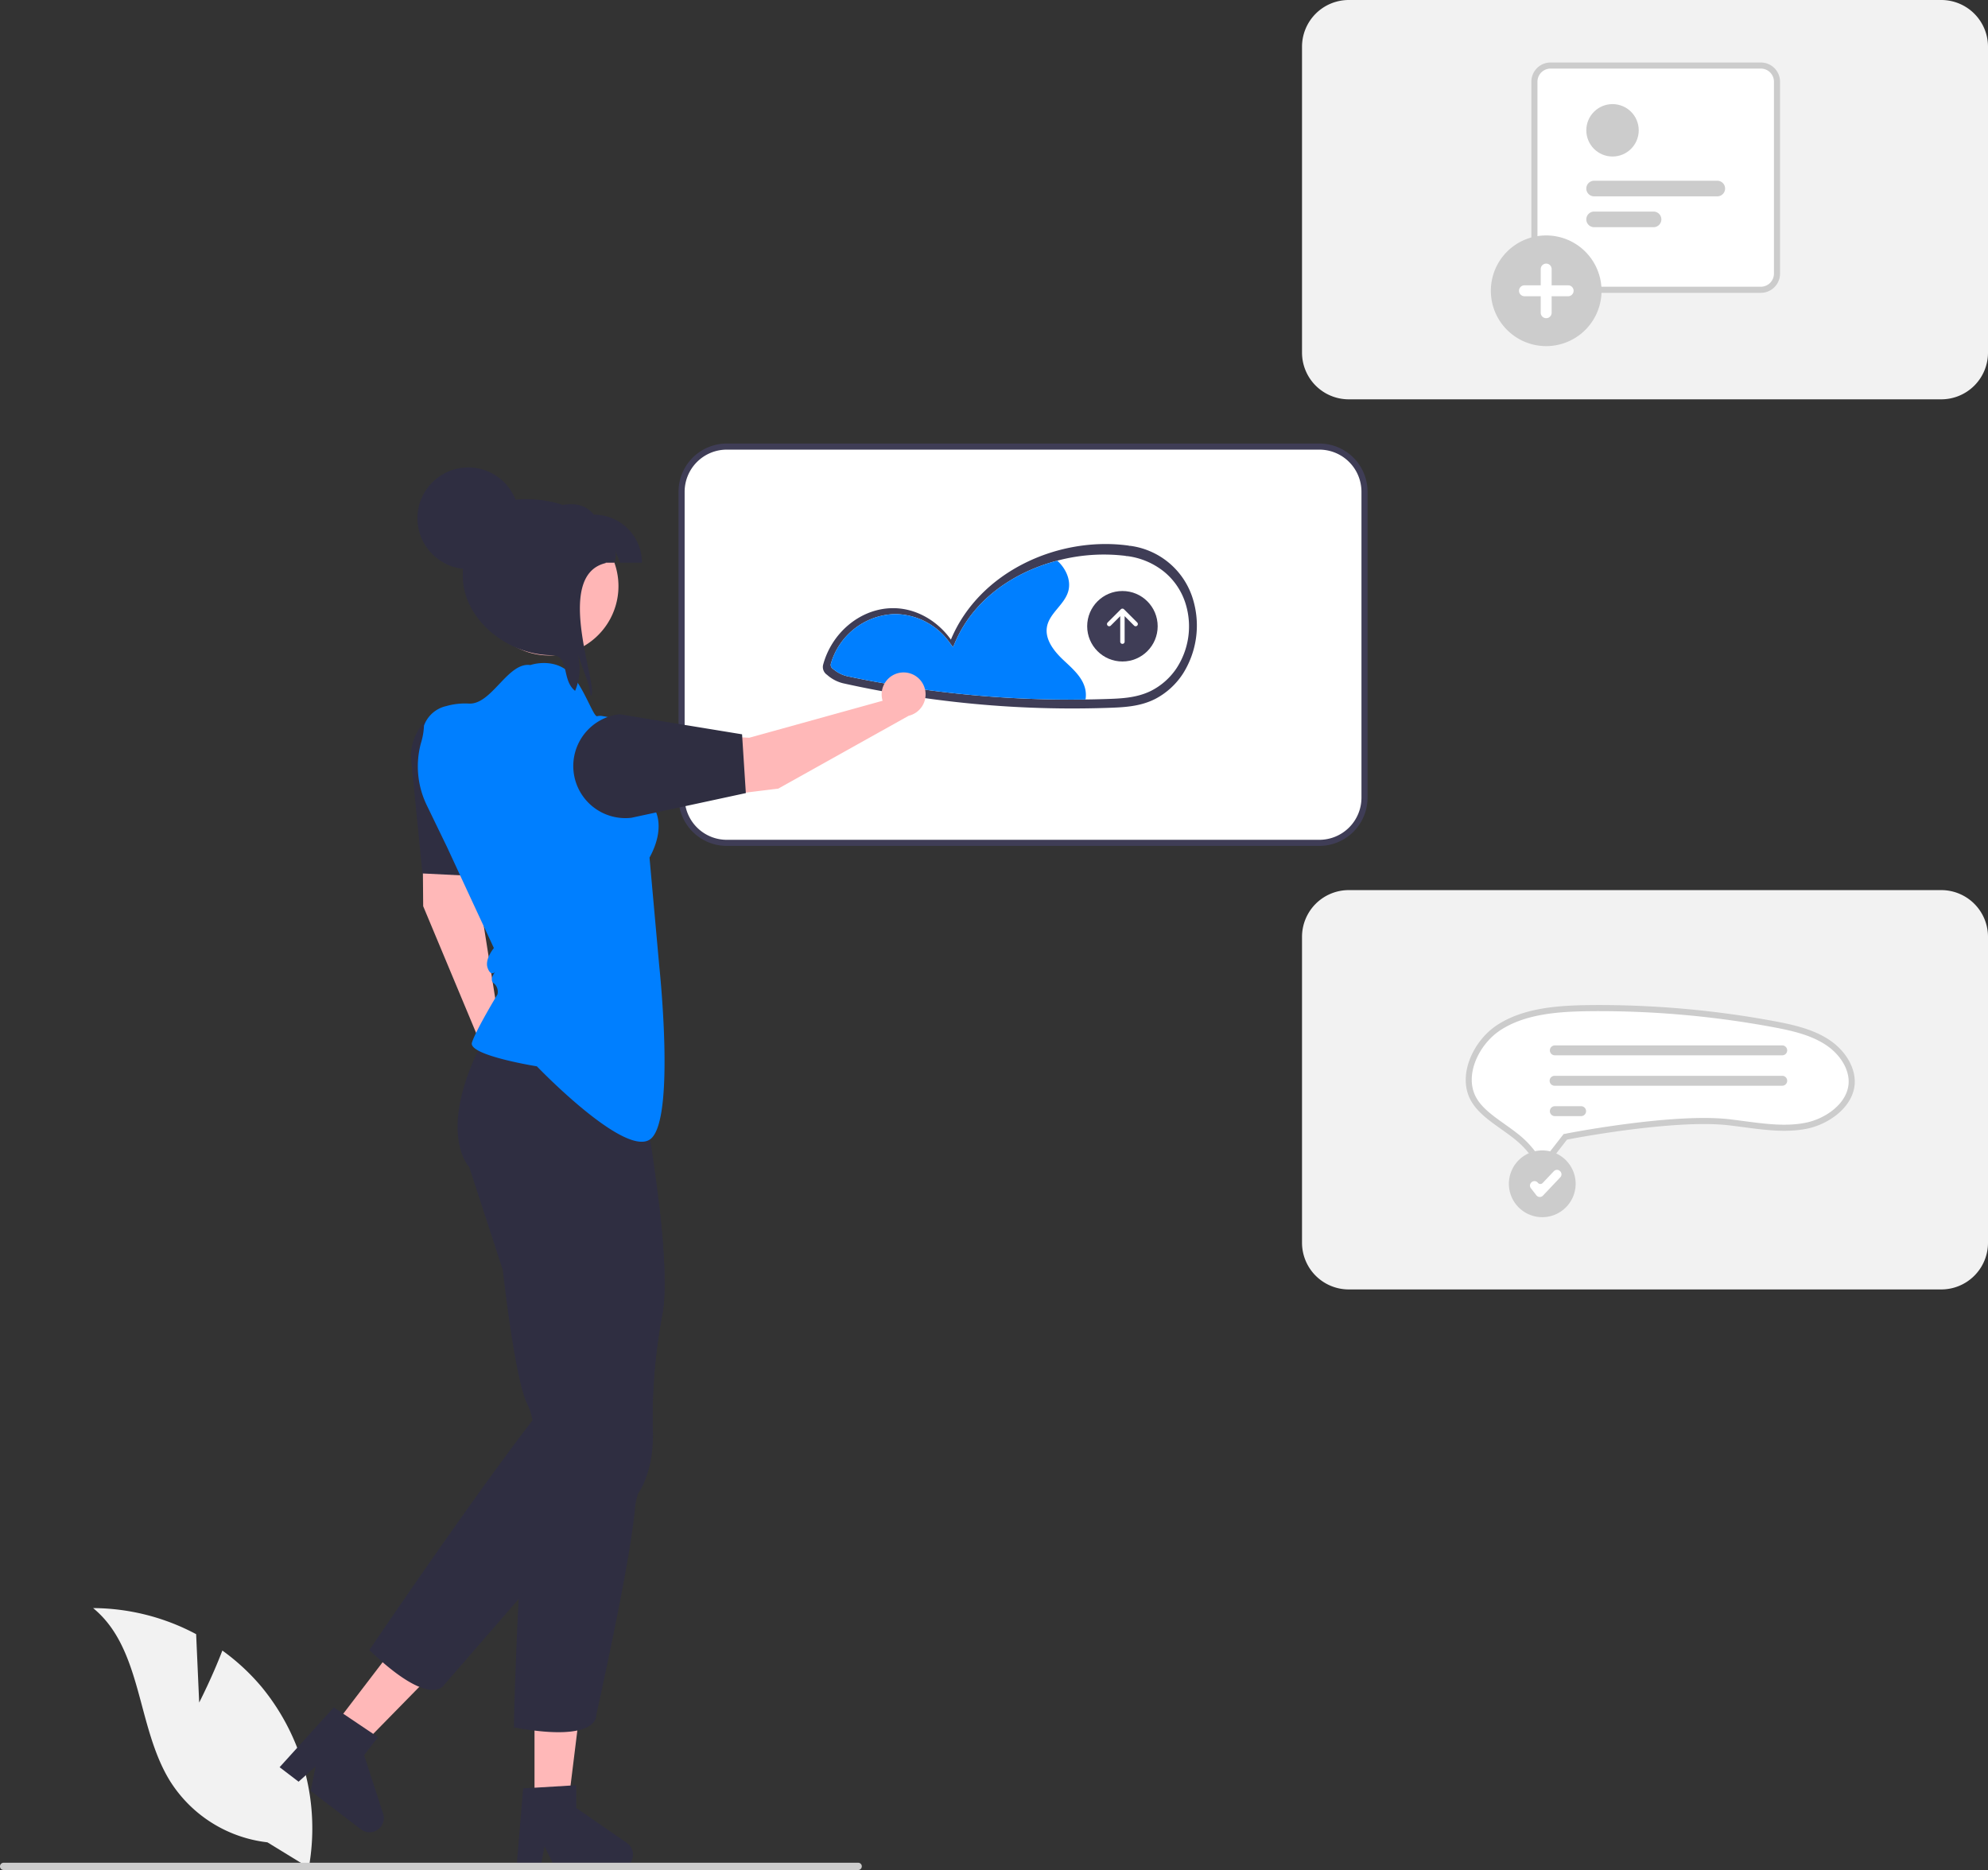 <svg data-name="Layer 1" xmlns="http://www.w3.org/2000/svg" width="652.055" height="613.451" viewBox="0 0 652.055 613.451" xmlns:xlink="http://www.w3.org/1999/xlink"><rect x="0" y="0" width="652.055" height="613.451" fill="#333333" stroke="none"/><path d="M339.304,701.797l-.998-22.434a72.456,72.456,0,0,0-33.796-8.555c16.231,13.27,14.203,38.851,25.208,56.697a43.582,43.582,0,0,0,31.959,20.14l13.583,8.316a73.03,73.03,0,0,0-15.393-59.179,70.543,70.543,0,0,0-12.964-12.046C343.65,693.314,339.304,701.797,339.304,701.797Z" transform="translate(-273.972 -143.274)" fill="#f2f2f2"/><rect x="223.555" y="146.5" width="224" height="130" rx="14.815" fill="#fff"/><path d="M706.713,420.774H512.343A15.833,15.833,0,0,1,496.528,404.959V304.589A15.833,15.833,0,0,1,512.343,288.774H706.713a15.833,15.833,0,0,1,15.814,15.815V404.959A15.833,15.833,0,0,1,706.713,420.774Zm-194.37-130A13.83,13.83,0,0,0,498.528,304.589V404.959A13.83,13.83,0,0,0,512.343,418.774H706.713a13.83,13.83,0,0,0,13.814-13.815V304.589a13.83,13.83,0,0,0-13.814-13.815Z" transform="translate(-273.972 -143.274)" fill="#3f3d56"/><path d="M910.713,274.274H716.343a15.332,15.332,0,0,1-15.315-15.315V158.589A15.332,15.332,0,0,1,716.343,143.274H910.713a15.332,15.332,0,0,1,15.314,15.315V258.959A15.332,15.332,0,0,1,910.713,274.274Z" transform="translate(-273.972 -143.274)" fill="#f2f2f2"/><path d="M910.713,566.274H716.343a15.332,15.332,0,0,1-15.315-15.315V450.589A15.332,15.332,0,0,1,716.343,435.274H910.713a15.332,15.332,0,0,1,15.314,15.315V550.959A15.332,15.332,0,0,1,910.713,566.274Z" transform="translate(-273.972 -143.274)" fill="#f2f2f2"/><path d="M665.43,340.443a24.889,24.889,0,0,0-20.699-18.102c-.107-.016-.209.005-.316-.002a2.956,2.956,0,0,0-.422-.102c-22.609-3.075-48.708,8.304-58.13,30.859-4.665-6.502-12.103-10.703-20.059-10.286-10.149.533-19.106,8.307-21.849,18.532a3.086,3.086,0,0,0,1.276,3.3,12.31,12.31,0,0,0,5.165,2.759q6.159,1.373,12.362,2.515,12.104,2.229,24.334,3.604a343.988,343.988,0,0,0,49.841,1.982c5.541-.182,10.885-.375,15.962-2.949a24.162,24.162,0,0,0,9.157-8.408A29.608,29.608,0,0,0,665.43,340.443Z" transform="translate(-273.972 -143.274)" fill="#3f3d56"/><path d="M662.938,341.638a21.934,21.934,0,0,0-7.013-10.699,24.101,24.101,0,0,0-12.144-5.228h-.27l-.25-.045a1.74,1.74,0,0,0-.244-.058A59.195,59.195,0,0,0,620.751,327.201c-13.942,3.667-27.146,12.35-33.311,26.356l-.88,2.01-1.317-1.753a22.185,22.185,0,0,0-17.545-9.081c-.334,0-.668.006-1.008.026a22.526,22.526,0,0,0-20.217,16.306,1.579,1.579,0,0,0,.758,1.676l.103.077a10.924,10.924,0,0,0,4.476,2.28c3.988.848,8.047,1.631,12.061,2.331,7.784,1.361,15.773,2.485,23.736,3.339A351.15,351.15,0,0,0,630.018,372.74q3.111-.039,6.21-.135c5.317-.161,10.346-.321,15.111-2.614a22.01,22.01,0,0,0,8.464-7.398A25.092,25.092,0,0,0,662.938,341.638Z" transform="translate(-273.972 -143.274)" fill="#fff"/><path d="M630.018,372.74a351.15,351.15,0,0,1-42.411-1.972c-7.963-.854-15.952-1.978-23.736-3.339-4.014-.7-8.073-1.484-12.061-2.331a10.924,10.924,0,0,1-4.476-2.28l-.103-.077a1.579,1.579,0,0,1-.758-1.676A22.526,22.526,0,0,1,566.69,344.759c.34-.019.674-.026,1.008-.026a22.185,22.185,0,0,1,17.545,9.081l1.317,1.753.88-2.01c6.165-14.007,19.369-22.689,33.311-26.356,2.813,2.543,4.624,6.441,3.596,10.057-1.239,4.386-6.146,7.122-6.968,11.605-.751,4.091,2.177,7.893,5.189,10.757,3.012,2.858,6.499,5.728,7.373,9.787A8.97,8.97,0,0,1,630.018,372.74Z" transform="translate(-273.972 -143.274)" fill="#007fff"/><circle cx="368.152" cy="205.441" r="11.56" fill="#3f3d56"/><path d="M646.97,347.482l-4.335-4.335a.722.722,0,0,0-1.022,0l-4.335,4.335a.722.722,0,1,0,1.022,1.022l3.102-3.102v8.371a.722.722,0,1,0,1.445,0v-8.371l3.102,3.102a.722.722,0,0,0,1.022-1.022Z" transform="translate(-273.972 -143.274)" fill="#fff"/><path d="M851.522,238.335H782.552a5.304,5.304,0,0,1-5.298-5.298V170.072a5.304,5.304,0,0,1,5.298-5.298h68.97a5.304,5.304,0,0,1,5.298,5.298v62.965A5.304,5.304,0,0,1,851.522,238.335Z" transform="translate(-273.972 -143.274)" fill="#fff"/><path d="M851.522,239.335H782.552a6.305,6.305,0,0,1-6.298-6.298V170.072a6.305,6.305,0,0,1,6.298-6.298h68.97a6.305,6.305,0,0,1,6.298,6.298v62.965A6.305,6.305,0,0,1,851.522,239.335Zm-68.97-73.561a4.303,4.303,0,0,0-4.298,4.298v62.965a4.303,4.303,0,0,0,4.298,4.298h68.97a4.303,4.303,0,0,0,4.298-4.298V170.072a4.303,4.303,0,0,0-4.298-4.298Z" transform="translate(-273.972 -143.274)" fill="#ccc"/><circle cx="528.9" cy="42.748" r="8.597" fill="#ccc"/><path d="M837.237,207.686H796.835a2.56,2.56,0,1,1,0-5.12h40.402a2.56,2.56,0,1,1,0,5.12Z" transform="translate(-273.972 -143.274)" fill="#ccc"/><path d="M816.331,217.802H796.835a2.56,2.56,0,1,1,0-5.12h19.496a2.56,2.56,0,1,1,0,5.12Z" transform="translate(-273.972 -143.274)" fill="#ccc"/><path d="M781.114,256.815a18.152,18.152,0,1,1,18.152-18.152A18.152,18.152,0,0,1,781.114,256.815Z" transform="translate(-273.972 -143.274)" fill="#ccc"/><path d="M788.276,236.872h-5.372V231.5a1.791,1.791,0,0,0-3.581,0v5.372h-5.372a1.791,1.791,0,0,0,0,3.581h5.372V245.825a1.791,1.791,0,1,0,3.581,0v-5.372h5.372a1.791,1.791,0,1,0,0-3.581Z" transform="translate(-273.972 -143.274)" fill="#fff"/><path d="M779.908,524.191c-.036,0-.072-.001-.109-.002a2.651,2.651,0,0,1-2.132-1.213,29.951,29.951,0,0,0-6.305-6.83c-1.48-1.183-3.026-2.282-4.521-3.346-3.858-2.743-7.491-5.326-9.507-8.896-4.397-7.784.781-18.625,8.178-23.487,8.297-5.453,19.21-6.308,29.768-6.42q1.646-.017,3.294-.017h0a314.029,314.029,0,0,1,56.713,5.186c6.221,1.148,12.733,2.554,17.965,5.966,5.202,3.392,8.363,8.733,8.055,13.609-.45,7.117-7.995,12.435-14.864,13.825-6.548,1.324-13.35.429-20.552-.518-1.59-.209-3.234-.425-4.859-.613-17.666-2.042-50.854,4.252-52.258,4.521l-1.393.267-5.405,6.955A2.594,2.594,0,0,1,779.908,524.191Z" transform="translate(-273.972 -143.274)" fill="#fff"/><path d="M779.908,525.191l-.135-.002a3.65,3.65,0,0,1-2.942-1.664,28.954,28.954,0,0,0-6.093-6.598c-1.462-1.169-2.995-2.258-4.477-3.312-3.947-2.807-7.672-5.456-9.798-9.22-4.668-8.264.733-19.71,8.5-24.815,8.511-5.594,19.596-6.47,30.306-6.584q1.652-.018,3.305-.018a314.988,314.988,0,0,1,56.894,5.202c6.32,1.166,12.942,2.598,18.331,6.111,5.498,3.586,8.837,9.281,8.507,14.51-.482,7.613-8.431,13.277-15.665,14.742-6.713,1.357-13.596.452-20.88-.508-1.585-.208-3.224-.423-4.844-.611-17.561-2.025-50.558,4.242-51.955,4.511l-1.023.195-5.174,6.657A3.593,3.593,0,0,1,779.908,525.191Zm18.665-50.212q-1.643,0-3.283.018c-10.406.11-21.149.945-29.229,6.256-7.028,4.619-11.983,14.855-7.857,22.159,1.907,3.376,5.456,5.9,9.213,8.572,1.507,1.071,3.062,2.178,4.568,3.381a30.96,30.96,0,0,1,6.517,7.062,1.665,1.665,0,0,0,1.336.763l.069.001a1.59,1.59,0,0,0,1.277-.629l5.637-7.253,1.763-.338c1.408-.271,34.698-6.601,52.561-4.532,1.631.188,3.28.405,4.875.615,7.115.938,13.835,1.822,20.223.529,6.505-1.316,13.646-6.288,14.065-12.908.286-4.521-2.699-9.509-7.604-12.707-5.079-3.312-11.479-4.691-17.601-5.82A313.018,313.018,0,0,0,798.573,474.979Z" transform="translate(-273.972 -143.274)" fill="#ccc"/><path d="M858.579,489.472h-74.67a1.625,1.625,0,0,1,0-3.249h74.67a1.625,1.625,0,0,1,0,3.249Z" transform="translate(-273.972 -143.274)" fill="#ccc"/><path d="M858.579,499.445h-74.67a1.625,1.625,0,1,1-.003-3.249h74.673a1.625,1.625,0,0,1,0,3.249Z" transform="translate(-273.972 -143.274)" fill="#ccc"/><path d="M792.611,509.417h-8.702a1.625,1.625,0,0,1,0-3.249h8.702a1.625,1.625,0,0,1,0,3.249Z" transform="translate(-273.972 -143.274)" fill="#ccc"/><circle cx="505.858" cy="388.346" r="10.818" fill="#fff"/><path d="M779.83,542.57A10.95,10.95,0,1,1,790.78,531.62,10.962,10.962,0,0,1,779.83,542.57Z" transform="translate(-273.972 -143.274)" fill="#ccc"/><path d="M779.02,535.943c-.023,0-.046-.001-.069-.002a1.415,1.415,0,0,1-1.049-.545l-1.808-2.324a1.415,1.415,0,0,1,.248-1.986l.065-.051a1.415,1.415,0,0,1,1.987.248,1.032,1.032,0,0,0,1.563.076l3.671-3.875a1.417,1.417,0,0,1,2.001-.054l.06.057a1.415,1.415,0,0,1,.054,2.001l-5.696,6.013A1.414,1.414,0,0,1,779.02,535.943Z" transform="translate(-273.972 -143.274)" fill="#fff"/><path d="M438.808,477.694a7.225,7.225,0,0,0-1.29.122l-7.082-44.831,7.095-43.159a10.87,10.87,0,0,0-21.102-5.006v0a85.758,85.758,0,0,0-3.901,26.3l.247,29.433,18.879,45.204a7.206,7.206,0,1,0,7.153-8.063Z" transform="translate(-273.972 -143.274)" fill="#ffb8b8"/><path d="M408.743,391.568a17.095,17.095,0,1,1,34.19,0l-11.112,39.197-19.297-.959Z" transform="translate(-273.972 -143.274)" fill="#2f2e41"/><polygon points="175.317 592.125 186.35 592.124 191.599 549.567 175.315 549.568 175.317 592.125" fill="#ffb8b8"/><path d="M479.573,747.835l-16.58-11.45v-7.47l-1.88.11-11.82.71-3.74.22-2.13,25.54-.07.85H451.183l.16-.85,1.24-6.54,3.17,6.54.41.85h20.76a4.679,4.679,0,0,0,4.67-4.66A4.671,4.671,0,0,0,479.573,747.835Z" transform="translate(-273.972 -143.274)" fill="#2f2e41"/><polygon points="109.146 566.692 117.913 573.391 147.924 542.764 134.985 532.877 109.146 566.692" fill="#ffb8b8"/><path d="M399.63,738.236,393.409,719.071l4.536-5.935-1.561-1.054-9.823-6.613-3.105-2.096-17.2,19-.572.633,6.221,4.754.643-.578,4.956-4.443-1.452,7.121-.19.924,16.495,12.605a4.679,4.679,0,0,0,6.54-.867A4.671,4.671,0,0,0,399.63,738.236Z" transform="translate(-273.972 -143.274)" fill="#2f2e41"/><path d="M427.878,526.124l11.03,33.85s3.92,36.12,8.11,44.12a18.395,18.395,0,0,1,1.6,5.14c.12.6.21,1.23.29,1.86.16,1.25.27,2.54.34,3.84a102.51,102.51,0,0,1-.71,16.54c-1.98,1.72-3.43,17.23-4.44,36.36q-.165,2.985-.31,6.07c-.2,4.15-.38,8.41-.54,12.69-1.15,29.74-.51,23.38-.51,23.38,27.96,5.13,26.81-4.12,26.81-4.12s9.6-42.89,12.08-62.43c.3-2.28.48-3.74.52-4.16a23.736,23.736,0,0,1,1.13-6.08,19.236,19.236,0,0,0,1.45-2.43.01.01,0,0,0,.01-.01,36.08,36.08,0,0,0,3.28-13.66,46.742,46.742,0,0,0,.02-6.15,183.918,183.918,0,0,1,3.03-35.75c1.75-8.05.61-23.61-.94-36.94-.63-5.5-1.34-10.62-1.93-14.67-.03-.17-.05-.34-.07-.51-.76-5.09-1.32-8.37-1.32-8.37s2.55-8.74.66-11.97c-.87-1.45-.75-4.87-.38-8.25.46-4.12,1.32-7.96,1.32-7.96l-51.93-9.15c-1.09,1.81-2.06,3.56-3.01,5.25C416.298,514.344,427.878,526.124,427.878,526.124Z" transform="translate(-273.972 -143.274)" fill="#2f2e41"/><path d="M413.036,381.322a10.102,10.102,0,0,1,7.278-6.412,22.677,22.677,0,0,1,7.546-.825c7.446.293,12.694-13.717,20.068-12.637,0,0,6.94-2.477,12.37,2.062,4.933,4.123,8.333,15.336,9.599,14.698a4.123,4.123,0,0,1,1.819.001,20.424,20.424,0,0,1,17.54,21.519l-.537,9.095s3.793,5.711-1.711,15.792l3.196,35.563s5.324,49.544-2.675,56.595-37.465-23.691-37.465-23.691-22.637-3.608-21.297-7.793S437.137,469.498,437.137,469.498a3.608,3.608,0,0,0-1.134-3.608c-1.711-1.093.206-3.567.35-3.793-.165.165-1.464,1.526-2.453-1.34s2.062-6.474,2.062-6.474l-8.618-18.555-6.783-14.658-.825-1.691-5.711-11.793-.132-.274a29.206,29.206,0,0,1-1.881-20.176A22.512,22.512,0,0,0,413.036,381.322Z" transform="translate(-273.972 -143.274)" fill="#007fff"/><path d="M395.108,684.574c20.51,19.68,24.64,11.31,24.64,11.31s11.09-12.77,24.35-28.05c4.76-5.48,9.79-11.28,14.69-16.93,6.77-7.81,13.28-15.33,18.46-21.31,5.73-6.63,9.81-11.37,10.77-12.51a46.742,46.742,0,0,0,.02-6.15,183.918,183.918,0,0,1,3.03-35.75c1.75-8.05.61-23.61-.94-36.94-2.32,4.83-5,10.56-7.22,15.85-2.48,5.89-4.41,11.22-4.71,14.12-.95,8.93-13.8,23.69-13.8,23.69l-.15.03c-2.11.56-8.06,7.48-15.63,17.3C427.938,636.054,395.108,684.574,395.108,684.574Z" transform="translate(-273.972 -143.274)" fill="#2f2e41"/><path d="M563.195,371.89a7.227,7.227,0,0,0,.268,1.268l-43.736,12.132L476.041,383.148a10.87,10.87,0,0,0-2.574,21.534h0a85.758,85.758,0,0,0,26.573.886l29.215-3.592,42.764-23.896a7.206,7.206,0,1,0-8.824-6.19Z" transform="translate(-273.972 -143.274)" fill="#ffb8b8"/><path d="M481.045,411.551a17.095,17.095,0,1,1-3.887-33.969l40.206,6.584,1.241,19.281Z" transform="translate(-273.972 -143.274)" fill="#2f2e41"/><path d="M474.038,346.458a22.755,22.755,0,1,1,1.156-19.385c.104.26.198.521.292.792A22.724,22.724,0,0,1,474.038,346.458Z" transform="translate(-273.972 -143.274)" fill="#ffb6b6"/><path d="M477.309,327.864c-.979-2.74-.552-1.313-1.542-4.042a6.811,6.811,0,0,1-.281,4.042H448.392v-15.75c7.938-3.146,15.698-5.823,20.385,0a15.751,15.751,0,0,1,15.75,15.75Z" transform="translate(-273.972 -143.274)" fill="#2f2e41"/><path d="M467.705,371.646c-.021-.292-.052-.594-.094-.885a30.676,30.676,0,0,0-1.76-6.25c-.781-2.198-1.573-4.406-2.365-6.604a18.908,18.908,0,0,1-.885,12c-4.573-3.562-1.687-11.708-7.667-11.708-14.375,0-29.167-11.656-29.167-26.042,0-14.375,6.167-25.125,20.542-25.125,14.385,0,26.052,6.583,26.333,20.958C454.934,332.156,471.049,370.187,467.705,371.646Z" transform="translate(-273.972 -143.274)" fill="#2f2e41"/><circle cx="153.591" cy="170.012" r="16.667" fill="#2f2e41"/><path d="M273.972,755.536a1.186,1.186,0,0,0,1.19,1.19h280.29a1.19,1.19,0,0,0,0-2.38h-280.29A1.187,1.187,0,0,0,273.972,755.536Z" transform="translate(-273.972 -143.274)" fill="#ccc"/></svg>
